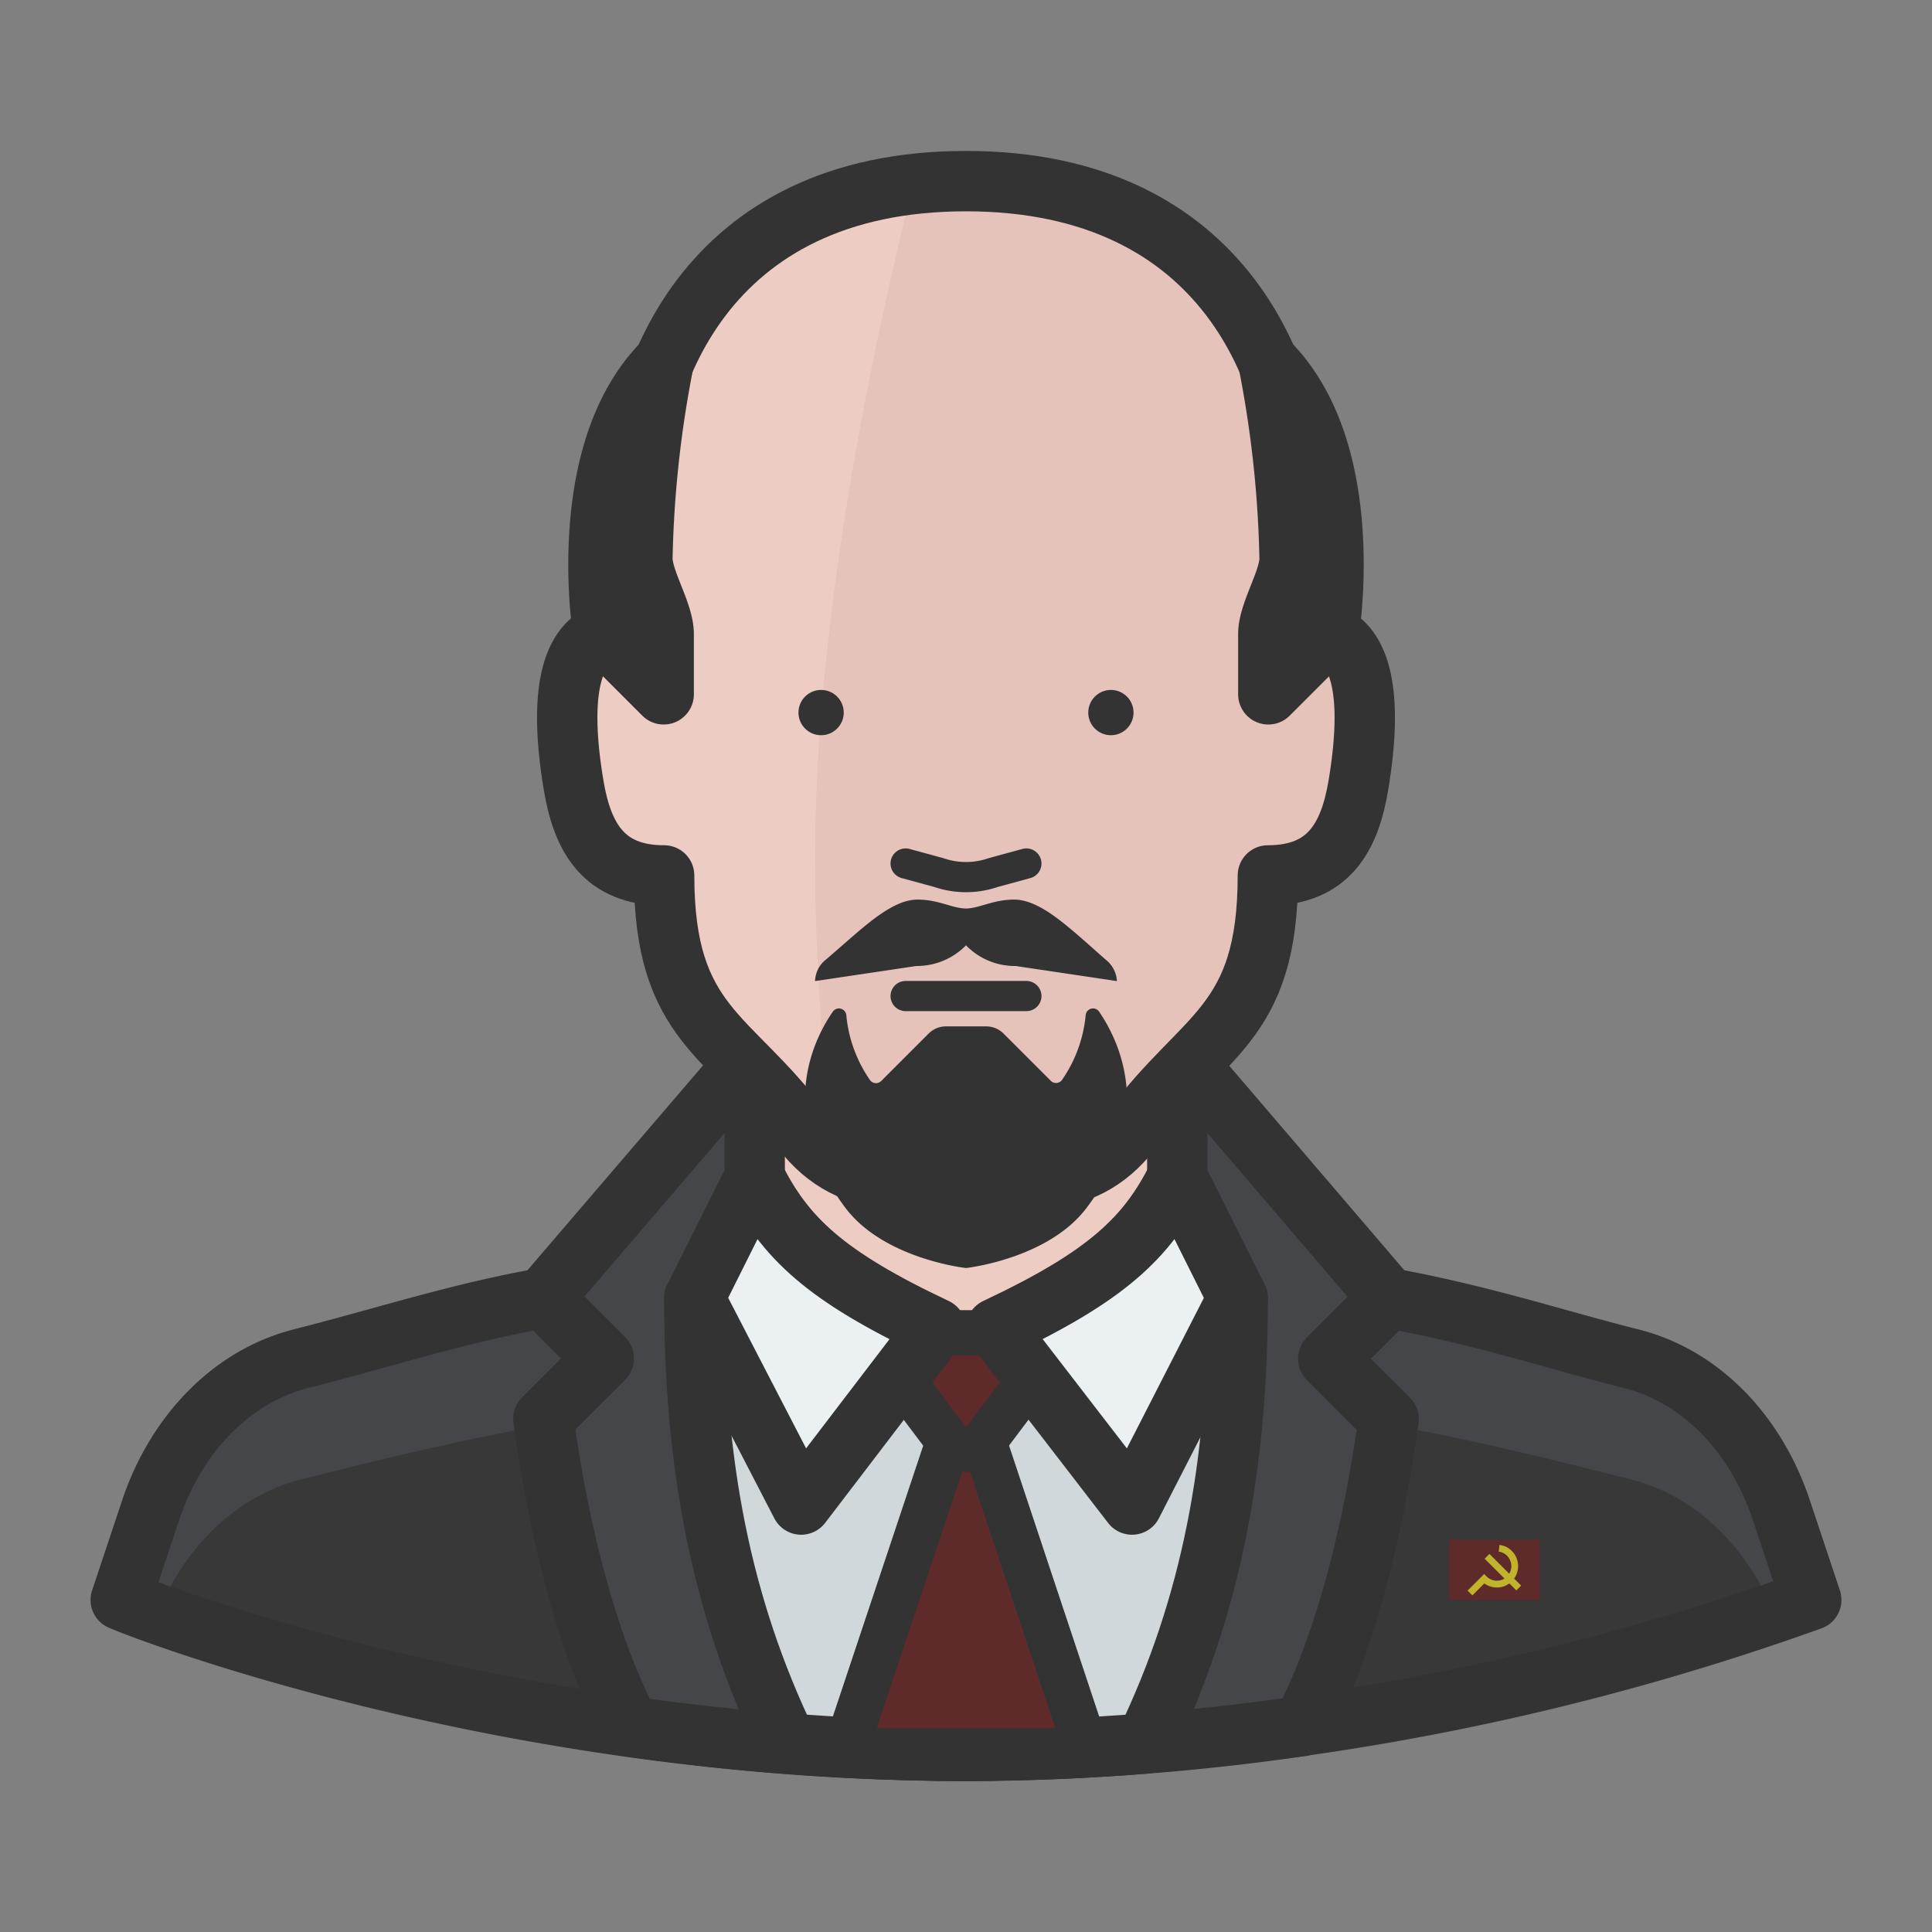 <svg id="Layer_1" data-name="Layer 1" xmlns="http://www.w3.org/2000/svg" viewBox="0 0 128 128"><rect x="0" y="0" width="128" height="128" fill="#808080" stroke="none"/><defs><style>.cls-1,.cls-4{fill:#444649;}.cls-2{fill:#383838;}.cls-12,.cls-14,.cls-17,.cls-3{fill:none;}.cls-14,.cls-15,.cls-3,.cls-4,.cls-5,.cls-6,.cls-7,.cls-8{stroke:#333;}.cls-15,.cls-3,.cls-4,.cls-5,.cls-8{stroke-linejoin:round;}.cls-15,.cls-3,.cls-4,.cls-5,.cls-6,.cls-8{stroke-width:4px;}.cls-5{fill:#d1d8db;}.cls-6,.cls-9{fill:#edccc3;}.cls-12,.cls-14,.cls-17,.cls-6,.cls-7{stroke-miterlimit:10;}.cls-16,.cls-7{fill:#5e2a2a;}.cls-7{stroke-width:3px;}.cls-8{fill:#ebf0f2;}.cls-12,.cls-14,.cls-8{stroke-linecap:round;}.cls-10{fill:#e5c2ba;}.cls-11{fill:#e0dcd1;}.cls-12{stroke:#ae887b;opacity:0.12;isolation:isolate;}.cls-13,.cls-15{fill:#333;}.cls-14{stroke-width:2px;}.cls-17{stroke:#bfb42b;stroke-width:0.45px;}</style></defs><title>vladimir-lenin</title><path class="cls-1" d="M118,100c-1.59-4.77-5.13-8.8-10-10-11.1-2.78-23.62-6-44-6-18.6,0-30.64,2.62-44,6-4.87,1.23-8.41,5.26-10,10l-2,6c.32.19,24.79,10,56,10a170,170,0,0,0,56-10Z"/><path class="cls-2" d="M108,98c-11.1-2.79-23.62-6-44-6-18.6,0-30.64,2.63-44,6-4.49,1.13-7.83,4.65-9.57,8.93A167.71,167.71,0,0,0,64,116a172.18,172.18,0,0,0,53.55-9.09C115.81,102.63,112.47,99.12,108,98Z"/><path class="cls-3" d="M36,86c-5.64,1-10.45,2.59-16,4-4.87,1.23-8.41,5.26-10,10l-2,6c.32.19,24.79,10,56,10a170,170,0,0,0,56-10l-2-6c-1.59-4.77-5.13-8.8-10-10-5-1.26-9.79-2.87-16-4"/><path class="cls-4" d="M36,94c.84,6.19,2.58,14.38,5.74,20.39A161.12,161.12,0,0,0,64,116a157.89,157.89,0,0,0,22.29-1.65c3.14-6,4.87-14.15,5.71-20.33l-4-4,4-4L80,72H48L36,86l4,4Z"/><path class="cls-5" d="M64,116c4.07,0,8-.18,11.88-.49C80.32,106.31,82,96.88,82,86c-6.18-.83-11.55-2.12-17.8-2.12H64c-6.3,0-11.77,1.28-18,2.12,0,10.88,1.72,20.33,6.15,29.51C55.94,115.8,59.91,116,64,116Z"/><rect class="cls-6" x="50" y="72" width="28" height="18"/><polygon class="cls-7" points="65.18 95.5 62.84 95.5 56 116 72 116 65.18 95.5"/><g id="_Group_" data-name="&lt;Group&gt;"><path id="_Path_" data-name="&lt;Path&gt;" class="cls-7" d="M59.3,90.81l3.45,4.58a1.57,1.57,0,0,0,2.51,0l3.45-4.58a1.57,1.57,0,0,0-1.25-2.51h-6.9A1.57,1.57,0,0,0,59.3,90.81Z"/></g><path class="cls-8" d="M50,78l-4,8,7.08,13.68L62,88C54.69,84.56,52,82,50,78Z"/><path class="cls-8" d="M78,78l4,8L75,99.68,66,88C73.31,84.56,76,82,78,78Z"/><path class="cls-9" d="M64,78c2.66,0,7.63,1.37,11-3.18C79.66,68.47,84,68,84,58c4,0,5.42-2.5,6-6,2-12-3.79-10.1-4-10,0,0,0-5.25,0-8,.08-8.78-4.68-22-22-22S41.92,25.21,42,34c0,2.75,0,8,0,8-.23-.1-6-2-4,10,.58,3.5,2,6,6,6,0,10,4.41,10.48,9.08,16.79C56.45,79.33,61.34,78,64,78Z"/><path class="cls-10" d="M86,42s0-5.25,0-8c.08-8.78-4.68-22-22-22a29.76,29.76,0,0,0-3.49.21c-4,15.92-6.71,32.68-6.49,46,0,4.55.45,11.46,1.1,18.57C58.24,78.86,61.85,78,64,78c2.66,0,7.63,1.37,11-3.18C79.67,68.47,84,68,84,58a6.11,6.11,0,0,0,2.91-.65c0-.27.06-.56.06-.82a6,6,0,0,0,1.31-.22A8.57,8.57,0,0,0,90,52C92,40,86.21,41.89,86,42Z"/><path class="cls-11" d="M42.23,57.56v.3a6.87,6.87,0,0,0,.94.13Z"/><path class="cls-11" d="M85.77,57.56l-.92.42a8.49,8.49,0,0,0,.92-.13Z"/><path class="cls-3" d="M64,78c2.66,0,7.63,1.37,11-3.18C79.66,68.47,84,68,84,58c4,0,5.42-2.5,6-6,2-12-3.79-10.1-4-10,0,0,0-5.25,0-8,.08-8.78-4.68-22-22-22S41.92,25.21,42,34c0,2.75,0,8,0,8-.23-.1-6-2-4,10,.58,3.5,2,6,6,6,0,10,4.41,10.48,9.08,16.79C56.45,79.33,61.34,78,64,78Z"/><line class="cls-12" x1="64" y1="61.47" x2="64" y2="61.53"/><circle class="cls-13" cx="54.4" cy="47.21" r="1.5"/><circle class="cls-13" cx="73.6" cy="47.21" r="1.5"/><path class="cls-14" d="M60,57.21l2.2.6a5.55,5.55,0,0,0,3.6,0l2.2-.6"/><path class="cls-13" d="M73.28,63.6c-2.37-2.07-4.29-4-6.1-4-1.39,0-2.32.59-3.19.59s-1.81-.59-3.2-.59c-1.81,0-3.75,2-6.1,4A1.87,1.87,0,0,0,54,65l6.71-1A4.56,4.56,0,0,0,64,62.63,4.52,4.52,0,0,0,67.29,64L74,65A1.93,1.93,0,0,0,73.28,63.6Z"/><line class="cls-14" x1="60" y1="65.99" x2="68" y2="65.99"/><path class="cls-15" d="M42.56,37c0,1.45,1.41,3.58,1.41,5l0,4-4-4s-2-12,4-18A74.25,74.25,0,0,0,42.56,37Z"/><path class="cls-15" d="M85.44,37c0,1.45-1.41,3.58-1.41,5l0,4,4-4s2-12-4-18A74.25,74.25,0,0,1,85.44,37Z"/><path class="cls-13" d="M71.93,67.24a9,9,0,0,1-1.57,4.31.49.49,0,0,1-.74.06l-3.14-3.14A1.63,1.63,0,0,0,65.32,68H62.68a1.63,1.63,0,0,0-1.16.48l-3.14,3.14a.49.49,0,0,1-.74-.06,9,9,0,0,1-1.57-4.31.49.49,0,0,0-.88-.24c-1.4,2-3.73,6.94.81,13,2.56,3.41,8,4,8,4s5.44-.59,8-4c4.54-6,2.21-10.95.81-13A.49.49,0,0,0,71.93,67.24Z"/><rect class="cls-16" x="96" y="102" width="6" height="4"/><path class="cls-17" d="M99.32,102.58a1.13,1.13,0,0,1,.69.34,1.2,1.2,0,0,1,0,1.68,1.18,1.18,0,0,1-1.68,0l-.94.94"/><line class="cls-17" x1="98.52" y1="103.11" x2="100.62" y2="105.21"/></svg>